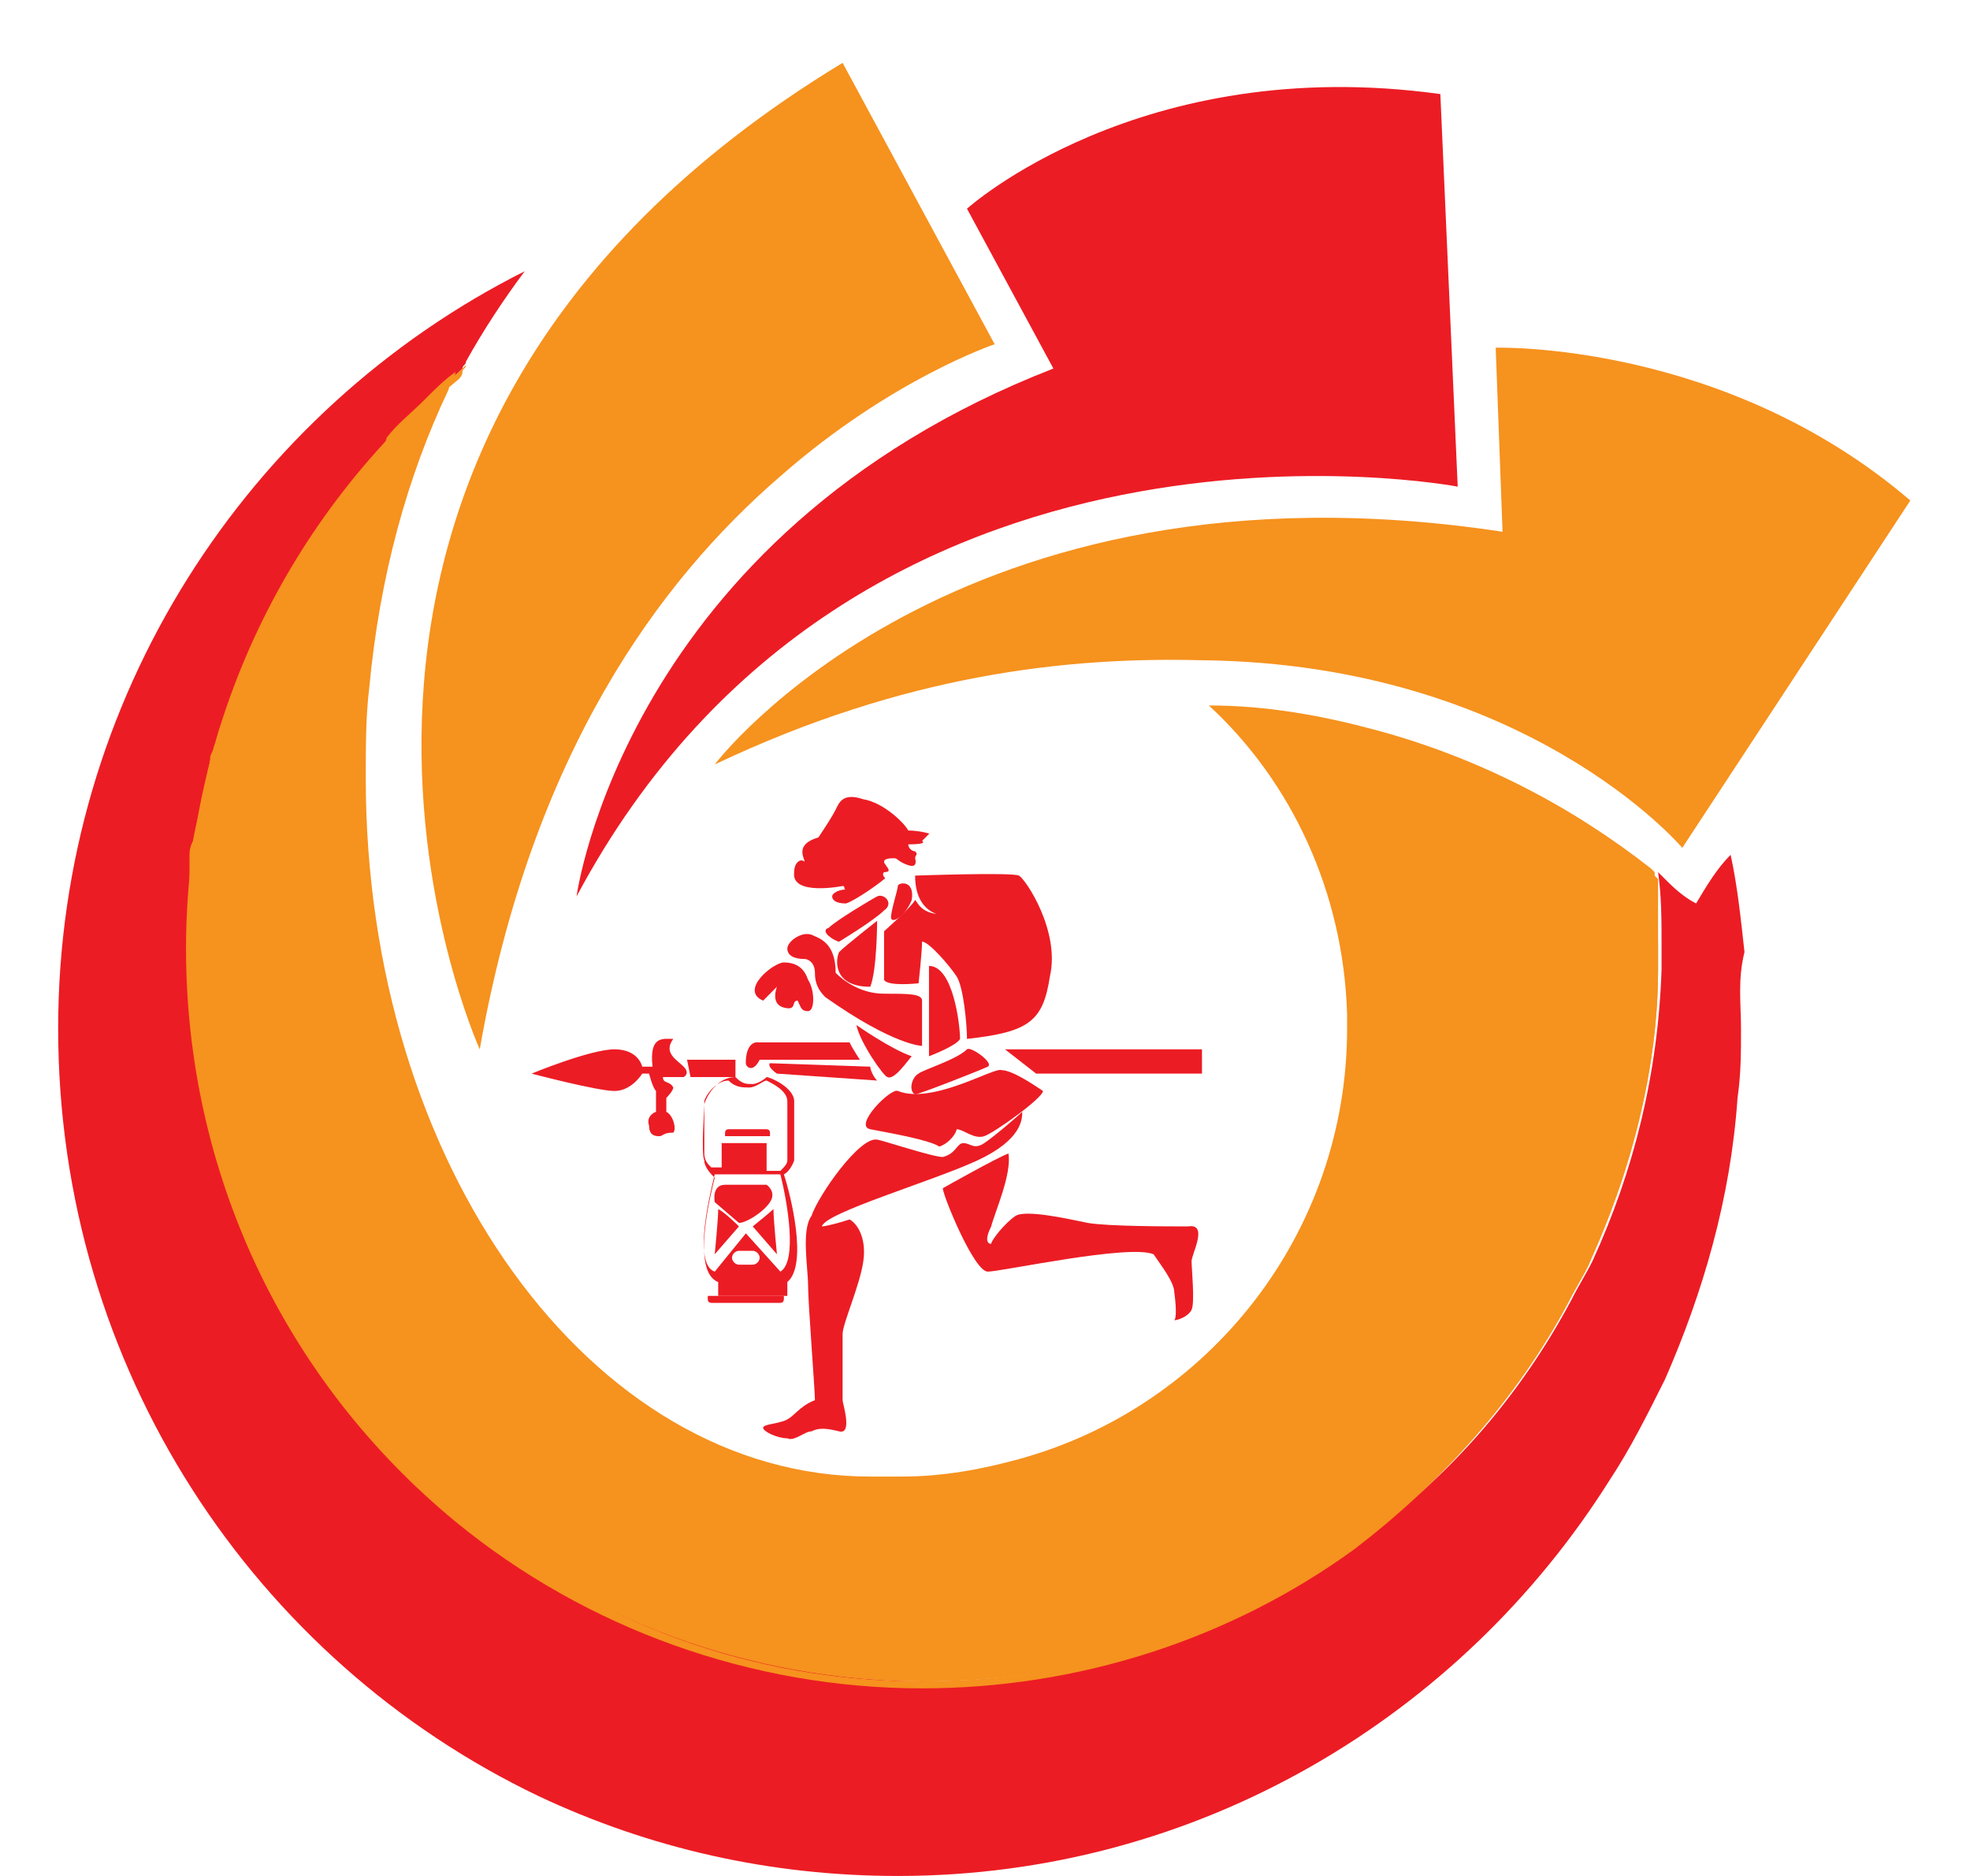 <svg width="21" height="20" viewBox="0 0 21 20" fill="none" xmlns="http://www.w3.org/2000/svg">
<path d="M18.559 10.965C18.559 11.224 18.559 11.446 18.522 11.705C18.448 12.779 18.154 13.779 17.749 14.705C17.564 15.075 17.38 15.445 17.159 15.779C15.575 18.297 12.776 20 9.571 20C8.208 20 6.919 19.704 5.74 19.148C2.72 17.704 0.62 14.594 0.62 10.965C0.62 7.447 2.646 4.373 5.593 2.892C5.372 3.188 5.151 3.522 4.967 3.855C4.967 3.892 4.93 3.892 4.93 3.929C4.82 4.04 4.709 4.114 4.599 4.225C4.451 4.336 4.341 4.484 4.193 4.632C4.157 4.67 4.12 4.707 4.12 4.744C4.083 4.781 4.046 4.818 4.046 4.855L3.899 5.003C3.788 5.114 3.715 5.225 3.641 5.336C3.272 5.817 2.978 6.373 2.72 6.928C2.683 7.002 2.683 7.039 2.646 7.114C2.609 7.188 2.609 7.262 2.573 7.299C2.462 7.373 2.462 7.41 2.462 7.447L2.352 7.78C2.315 7.854 2.315 7.928 2.278 8.002C2.278 8.039 2.241 8.076 2.241 8.113C2.241 8.187 2.204 8.261 2.204 8.335C2.167 8.521 2.094 8.743 2.094 8.965C2.094 9.039 2.094 9.076 2.057 9.15V10.076C2.057 12.52 3.162 14.705 4.93 16.149C6.293 17.26 8.024 17.926 9.903 17.926C11.597 17.926 13.181 17.371 14.47 16.445C15.428 15.779 16.202 14.89 16.754 13.853C16.828 13.705 16.901 13.594 16.975 13.446C17.417 12.483 17.675 11.446 17.712 10.335V10.076C17.712 9.817 17.712 9.557 17.675 9.298L17.712 9.335C17.822 9.446 17.933 9.557 18.08 9.632C18.191 9.446 18.301 9.261 18.448 9.113C18.522 9.446 18.559 9.817 18.596 10.15C18.522 10.446 18.559 10.705 18.559 10.965Z" fill="#EC1C24"/>
<path d="M17.675 10.076V10.335C17.675 11.927 17.012 13.261 16.938 13.446C16.865 13.594 16.791 13.705 16.717 13.853C16.165 14.89 15.354 15.778 14.434 16.445C13.144 17.371 11.56 17.926 9.866 17.926C7.987 17.926 6.256 17.26 4.893 16.149C3.125 14.705 2.02 12.52 2.02 10.076V9.15C2.02 9.076 2.02 9.039 2.057 8.965C2.094 8.743 2.167 8.521 2.204 8.298C2.204 8.224 2.241 8.15 2.241 8.076C2.241 8.039 2.278 8.002 2.278 7.965C2.315 7.891 2.315 7.817 2.352 7.743C2.388 7.632 2.425 7.558 2.462 7.447C2.462 7.41 2.499 7.373 2.499 7.336C2.536 7.262 2.536 7.188 2.573 7.15C2.609 7.076 2.609 7.039 2.646 6.965C2.904 6.373 3.199 5.854 3.567 5.373C3.641 5.262 3.751 5.151 3.825 5.04C3.862 5.003 3.899 4.929 3.972 4.892C4.009 4.855 4.009 4.818 4.046 4.781C4.083 4.744 4.12 4.706 4.12 4.669C4.23 4.521 4.378 4.41 4.525 4.262C4.635 4.151 4.746 4.04 4.856 3.966C4.856 4.003 4.82 4.04 4.82 4.04C4.82 4.077 4.783 4.114 4.783 4.151C4.341 5.077 4.046 6.151 3.936 7.336C3.899 7.632 3.899 7.965 3.899 8.298C3.899 12.409 6.293 15.742 9.277 15.742H9.608C10.05 15.742 10.455 15.667 10.861 15.556C12.886 15.001 14.36 13.149 14.36 10.965V10.816C14.323 9.52 13.771 8.335 12.886 7.521C13.513 7.521 14.102 7.632 14.655 7.78C15.76 8.076 16.754 8.595 17.601 9.261L17.638 9.298C17.638 9.557 17.675 9.817 17.675 10.076Z" fill="#F6921E"/>
<path d="M17.675 10.076V10.335C17.675 12.039 16.938 13.446 16.938 13.483C16.865 13.631 16.791 13.742 16.717 13.89C16.165 14.927 15.354 15.816 14.434 16.519C13.107 17.482 11.487 18 9.829 18C8.024 18 6.256 17.371 4.856 16.223C3.015 14.705 1.983 12.483 1.983 10.113C1.983 7.743 3.051 5.484 4.893 3.966L4.967 3.892C4.967 3.929 4.93 3.929 4.93 3.966C4.93 4.003 4.893 4.04 4.893 4.04C3.088 5.521 2.094 7.743 2.094 10.076C2.094 12.446 3.125 14.631 4.967 16.149C6.293 17.297 8.024 17.926 9.829 17.926C11.487 17.926 13.034 17.408 14.397 16.445C15.318 15.778 16.128 14.853 16.68 13.853C16.754 13.705 16.828 13.594 16.901 13.446C16.901 13.446 17.675 12.002 17.638 10.335V10.076C17.638 9.817 17.638 9.557 17.601 9.335V9.298L17.638 9.335L17.675 9.372V10.076Z" fill="#F6921E"/>
<path d="M15.539 5.188C15.539 5.188 9.129 3.966 6.146 9.557C6.146 9.557 6.661 5.706 11.229 3.929L10.308 2.225C10.308 2.225 12.15 0.559 15.354 1.003L15.539 5.188Z" fill="#EC1C24"/>
<path d="M7.619 8.15C7.619 8.15 10.161 4.781 16.017 5.669L15.944 3.707C15.944 3.707 18.375 3.633 20.364 5.336L17.933 9.039C17.933 9.039 16.275 7.076 12.813 7.039C11.376 7.002 9.645 7.188 7.619 8.15Z" fill="#F6921E"/>
<path d="M8.982 9.446C8.982 9.446 8.429 9.557 8.466 9.298C8.466 9.187 8.54 9.15 8.577 9.187C8.577 9.15 8.466 9.002 8.724 8.928C8.798 8.817 8.871 8.706 8.908 8.632C8.945 8.558 8.982 8.447 9.203 8.521C9.424 8.558 9.645 8.78 9.682 8.854C9.792 8.854 9.94 8.891 9.903 8.891L9.829 8.965C9.829 8.965 9.903 9.002 9.682 9.002C9.682 9.039 9.719 9.076 9.755 9.076C9.792 9.113 9.755 9.113 9.755 9.15C9.755 9.15 9.792 9.261 9.682 9.224C9.571 9.187 9.571 9.15 9.534 9.15C9.498 9.15 9.424 9.15 9.424 9.187C9.424 9.224 9.534 9.298 9.424 9.298C9.387 9.335 9.461 9.372 9.424 9.372C9.387 9.409 9.129 9.594 9.019 9.632C8.908 9.632 8.871 9.594 8.871 9.557C8.871 9.52 8.945 9.483 9.019 9.483C8.982 9.483 9.019 9.446 8.982 9.446Z" fill="#EC1C24"/>
<path d="M8.945 10.039C8.908 10.039 8.724 9.928 8.835 9.891C8.908 9.817 9.277 9.595 9.35 9.557C9.424 9.52 9.534 9.632 9.424 9.706C9.313 9.817 8.945 10.039 8.945 10.039Z" fill="#EC1C24"/>
<path d="M9.498 9.78C9.498 9.706 9.571 9.483 9.571 9.446C9.571 9.409 9.755 9.372 9.719 9.595C9.645 9.78 9.498 9.854 9.498 9.78Z" fill="#EC1C24"/>
<path d="M9.755 9.335C9.755 9.335 10.787 9.298 10.861 9.335C10.934 9.372 11.303 9.928 11.192 10.409C11.118 10.89 10.971 11.002 10.308 11.076C10.308 10.928 10.271 10.52 10.197 10.409C10.124 10.298 9.903 10.039 9.829 10.039C9.829 10.15 9.792 10.483 9.792 10.483C9.792 10.483 9.461 10.52 9.424 10.446V9.928C9.424 9.928 9.719 9.669 9.755 9.594C9.792 9.632 9.829 9.78 10.161 9.743C10.161 9.78 9.755 9.817 9.755 9.335Z" fill="#EC1C24"/>
<path d="M9.35 9.817C9.35 9.817 9.019 10.076 8.945 10.15C8.908 10.224 8.871 10.52 9.277 10.52C9.35 10.335 9.35 9.817 9.35 9.817Z" fill="#EC1C24"/>
<path d="M8.577 10.224C8.466 10.224 8.393 10.187 8.393 10.113C8.393 10.039 8.54 9.928 8.65 9.965C8.724 10.002 8.908 10.039 8.908 10.372C8.982 10.446 9.166 10.594 9.424 10.594C9.682 10.594 9.829 10.594 9.829 10.668V11.15C9.829 11.15 9.534 11.15 8.798 10.631C8.724 10.557 8.687 10.483 8.687 10.372C8.687 10.261 8.614 10.224 8.577 10.224Z" fill="#EC1C24"/>
<path d="M8.356 10.261C8.245 10.261 7.877 10.557 8.135 10.668L8.282 10.52C8.282 10.52 8.208 10.705 8.356 10.742C8.503 10.78 8.429 10.668 8.503 10.668C8.54 10.742 8.54 10.78 8.614 10.78C8.687 10.78 8.687 10.557 8.614 10.446C8.577 10.335 8.503 10.261 8.356 10.261Z" fill="#EC1C24"/>
<path d="M9.903 10.298V11.261C9.903 11.261 10.197 11.15 10.234 11.076C10.234 10.928 10.161 10.298 9.903 10.298Z" fill="#EC1C24"/>
<path d="M9.129 10.928C9.129 10.928 9.498 11.187 9.719 11.261C9.682 11.298 9.534 11.52 9.461 11.483C9.424 11.483 9.166 11.113 9.129 10.928Z" fill="#EC1C24"/>
<path d="M7.324 11.298H7.84V11.483H7.361L7.324 11.298Z" fill="#EC1C24"/>
<path d="M12.813 11.187H10.713L11.045 11.446H12.813V11.187Z" fill="#EC1C24"/>
<path d="M10.308 11.187C10.345 11.15 10.603 11.335 10.529 11.372C10.455 11.409 9.792 11.668 9.755 11.668C9.682 11.631 9.719 11.483 9.792 11.446C9.829 11.409 10.197 11.298 10.308 11.187Z" fill="#EC1C24"/>
<path d="M9.571 11.631C9.498 11.594 9.092 12.002 9.277 12.039C9.461 12.075 9.903 12.15 10.013 12.224C10.124 12.187 10.197 12.075 10.197 12.039C10.271 12.039 10.382 12.15 10.492 12.113C10.603 12.075 11.118 11.705 11.118 11.631C11.008 11.557 10.787 11.409 10.676 11.409C10.603 11.372 9.94 11.779 9.571 11.631Z" fill="#EC1C24"/>
<path d="M9.35 12.15C9.387 12.15 9.94 12.335 10.05 12.335C10.197 12.298 10.197 12.187 10.271 12.187C10.345 12.187 10.382 12.261 10.492 12.187C10.603 12.113 10.861 11.89 10.897 11.853C10.897 11.927 10.897 12.15 10.418 12.372C9.94 12.594 8.798 12.927 8.761 13.075C8.798 13.075 8.945 13.038 9.056 13.001C9.129 13.038 9.24 13.186 9.203 13.446C9.166 13.705 8.982 14.112 8.982 14.223V14.927C8.982 14.964 9.092 15.297 8.945 15.26C8.798 15.223 8.724 15.223 8.65 15.26C8.577 15.26 8.466 15.371 8.393 15.334C8.282 15.334 8.135 15.26 8.135 15.223C8.135 15.186 8.245 15.186 8.356 15.149C8.466 15.112 8.503 15.001 8.687 14.927C8.687 14.816 8.614 13.89 8.614 13.705C8.614 13.52 8.54 13.112 8.65 12.964C8.724 12.742 9.166 12.113 9.35 12.15Z" fill="#EC1C24"/>
<path d="M10.05 12.668C10.05 12.742 10.382 13.557 10.529 13.557C10.676 13.557 12.039 13.261 12.297 13.372C12.371 13.483 12.518 13.668 12.518 13.779C12.518 13.779 12.555 14.038 12.518 14.075C12.555 14.075 12.665 14.038 12.702 13.964C12.739 13.89 12.702 13.52 12.702 13.446C12.702 13.372 12.886 13.038 12.665 13.075C12.444 13.075 11.818 13.075 11.597 13.038C11.413 13.001 10.934 12.89 10.824 12.964C10.713 13.038 10.566 13.223 10.566 13.261C10.529 13.261 10.492 13.223 10.566 13.075C10.603 12.927 10.787 12.52 10.75 12.298C10.639 12.335 10.05 12.668 10.05 12.668Z" fill="#EC1C24"/>
<path d="M9.277 11.372C9.277 11.409 9.313 11.483 9.35 11.52L8.282 11.446C8.282 11.446 8.172 11.372 8.208 11.335L9.277 11.372Z" fill="#EC1C24"/>
<path d="M8.098 11.298H9.166C9.166 11.298 9.092 11.187 9.056 11.113H8.061C8.061 11.113 7.95 11.113 7.95 11.335C7.95 11.372 8.024 11.446 8.098 11.298Z" fill="#EC1C24"/>
<path d="M7.067 11.483H7.288C7.288 11.483 7.361 11.446 7.288 11.372C7.214 11.298 7.067 11.224 7.177 11.076C7.067 11.076 6.919 11.039 6.956 11.372H6.846C6.846 11.372 6.809 11.187 6.551 11.187C6.293 11.187 5.667 11.446 5.667 11.446C5.667 11.446 6.367 11.631 6.551 11.631C6.735 11.631 6.846 11.446 6.846 11.446H6.919C6.919 11.446 6.956 11.594 6.993 11.631V11.853C6.993 11.853 6.882 11.89 6.919 12.001C6.919 12.113 6.993 12.113 7.03 12.113C7.067 12.113 7.067 12.075 7.177 12.075C7.214 12.039 7.177 11.89 7.103 11.853V11.705C7.103 11.705 7.177 11.631 7.177 11.594C7.14 11.52 7.067 11.557 7.067 11.483Z" fill="#EC1C24"/>
<path d="M8.356 12.52C8.429 12.483 8.466 12.372 8.466 12.372V11.742C8.466 11.594 8.208 11.483 8.172 11.483C8.135 11.52 8.061 11.557 8.024 11.557C7.951 11.557 7.914 11.557 7.84 11.483C7.619 11.483 7.508 11.742 7.508 11.779C7.508 11.816 7.472 12.298 7.508 12.372C7.508 12.446 7.582 12.52 7.619 12.557C7.582 12.705 7.361 13.557 7.656 13.668V13.816H8.393V13.668C8.614 13.483 8.429 12.742 8.356 12.52ZM7.508 11.742C7.508 11.705 7.619 11.52 7.766 11.52C7.84 11.594 7.914 11.594 7.987 11.594C8.061 11.594 8.135 11.52 8.172 11.52C8.245 11.557 8.393 11.631 8.393 11.742V12.372C8.393 12.409 8.356 12.446 8.319 12.483H8.172V12.187H7.693V12.446H7.582C7.545 12.409 7.508 12.372 7.508 12.298V11.742ZM8.024 13.483H7.877C7.84 13.483 7.803 13.446 7.803 13.409C7.803 13.372 7.84 13.335 7.877 13.335H8.024C8.061 13.335 8.098 13.372 8.098 13.409C8.098 13.446 8.061 13.483 8.024 13.483ZM8.319 13.557L7.951 13.149L7.619 13.557C7.398 13.483 7.545 12.816 7.619 12.52H8.319C8.393 12.816 8.503 13.446 8.319 13.557Z" fill="#EC1C24"/>
<path d="M8.208 12.816C8.282 12.705 8.172 12.631 8.172 12.631H7.73C7.582 12.631 7.619 12.816 7.619 12.816L7.877 13.038C7.951 13.038 8.135 12.927 8.208 12.816Z" fill="#EC1C24"/>
<path d="M8.024 13.075L8.282 13.372C8.282 13.372 8.245 13.001 8.245 12.89C8.208 12.927 8.024 13.075 8.024 13.075Z" fill="#EC1C24"/>
<path d="M7.656 12.89C7.656 13.001 7.619 13.372 7.619 13.372L7.877 13.075C7.877 13.075 7.73 12.927 7.656 12.89Z" fill="#EC1C24"/>
<path d="M8.172 12.113H8.208V12.075C8.208 12.039 8.172 12.039 8.172 12.039H7.766C7.729 12.039 7.729 12.075 7.729 12.075V12.113H7.766H8.172Z" fill="#EC1C24"/>
<path d="M7.582 13.816H7.545V13.853C7.545 13.89 7.582 13.89 7.582 13.89H8.319C8.356 13.89 8.356 13.853 8.356 13.853V13.816H8.319H7.582Z" fill="#EC1C24"/>
<path d="M5.114 11.187C5.114 11.187 2.204 4.781 8.982 0.67L10.603 3.67C10.603 3.67 9.498 4.04 8.319 5.077C7.03 6.188 5.667 8.039 5.114 11.187Z" fill="#F6921E"/>
</svg>
